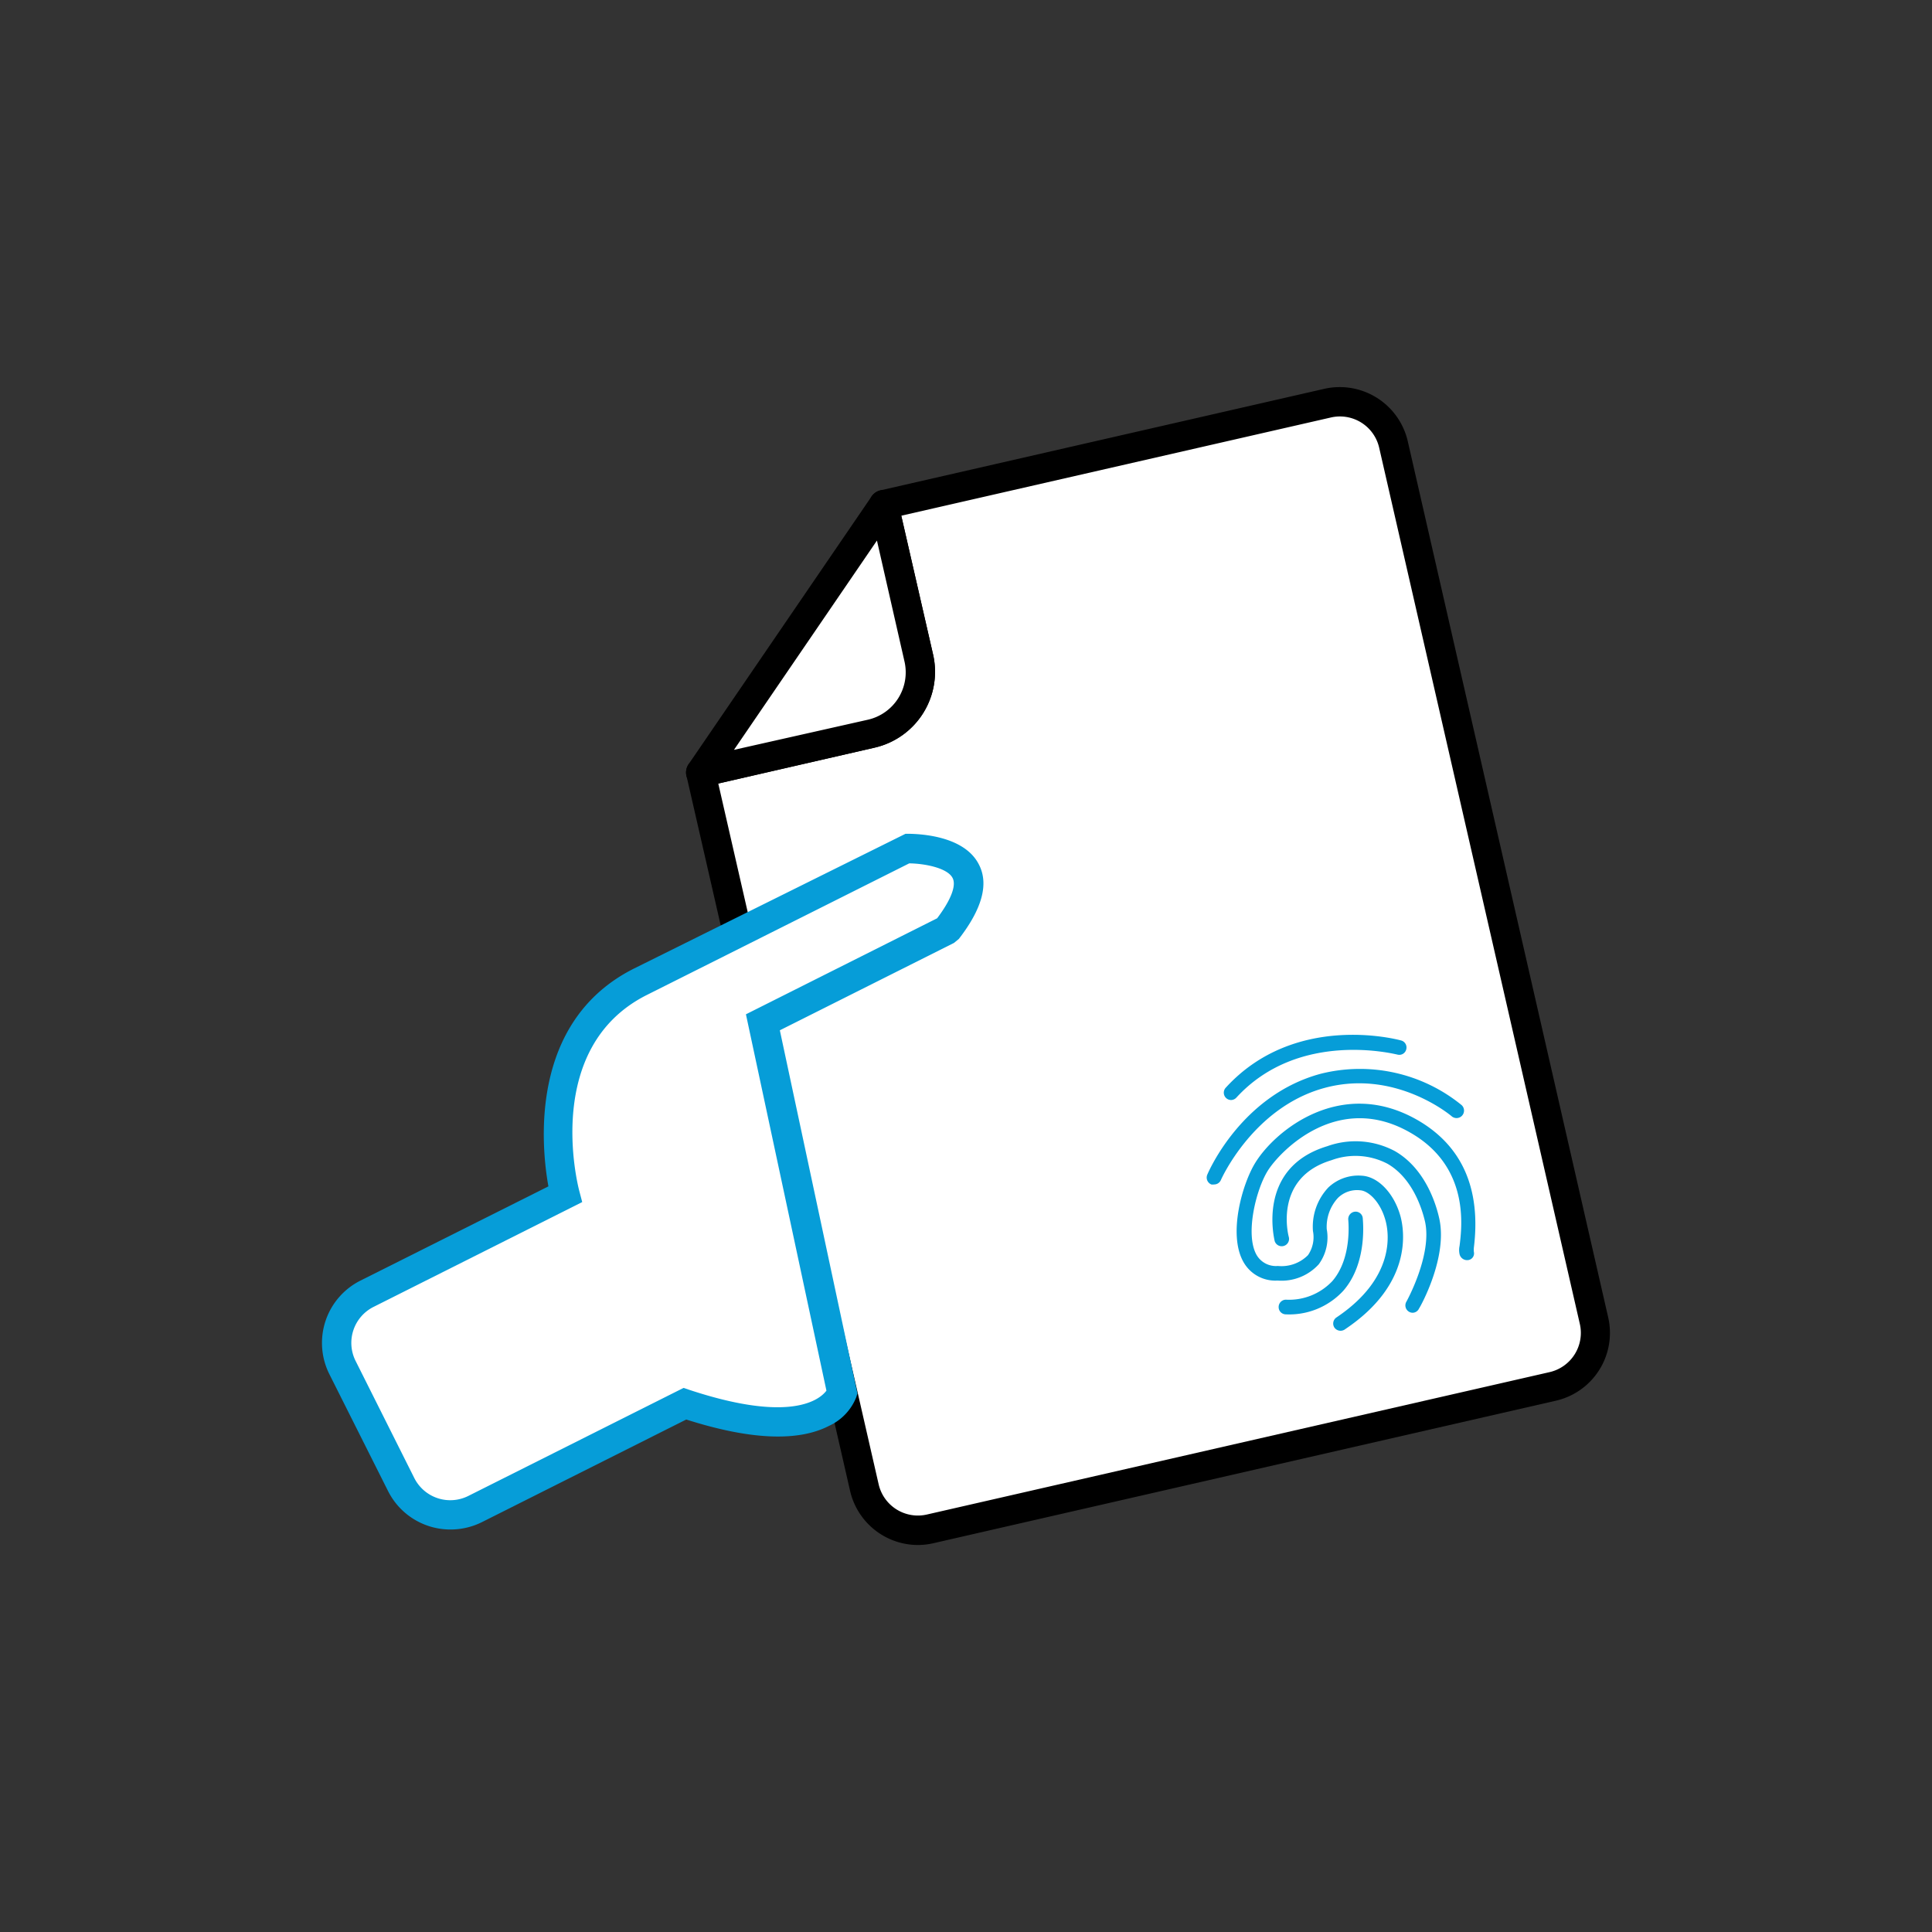 <svg id="Hukum_Pidana" data-name="Hukum Pidana" xmlns="http://www.w3.org/2000/svg" viewBox="0 0 192 192"><rect x="0" y="0" width="192" height="192" fill="#333333" stroke="none"/><defs><style>.cls-1{fill:#fff;}.cls-2{fill:#069DD8;}.cls-3{fill:#069DD8;}</style></defs><path class="cls-1" d="M69.63,76.77l17-3.89a6.26,6.26,0,0,0,4.71-7.5L87.82,50.15l44.11-10.09a5.46,5.46,0,0,1,6.55,4.1l19.92,87.08a5.45,5.45,0,0,1-4.1,6.54L92.44,151.94a5.46,5.46,0,0,1-6.54-4.11Z"/><path d="M91.21,153.54a6.93,6.93,0,0,1-6.73-5.38L68.22,77.09a1.45,1.45,0,0,1,1.09-1.74l17-3.88a4.83,4.83,0,0,0,3.62-5.77L86.41,50.48a1.46,1.46,0,0,1,.18-1.1,1.45,1.45,0,0,1,.91-.65l44.11-10.09a6.94,6.94,0,0,1,8.29,5.2l19.92,87.08a6.91,6.91,0,0,1-5.2,8.28L92.77,153.36A6.92,6.92,0,0,1,91.21,153.54ZM71.38,77.86l15.94,69.65a4,4,0,0,0,4.8,3L154,136.36a4,4,0,0,0,3-4.8L137.06,44.49a4,4,0,0,0-4.8-3L89.57,51.25l3.16,13.8a7.73,7.73,0,0,1-5.81,9.25Z"/><path class="cls-1" d="M86.6,72.88l-17,3.89L87.82,50.15l3.49,15.23A6.26,6.26,0,0,1,86.6,72.88Z"/><path d="M69.63,78.22a1.47,1.47,0,0,1-1.2-.63,1.45,1.45,0,0,1,0-1.64L86.62,49.33a1.47,1.47,0,0,1,1.47-.61,1.44,1.44,0,0,1,1.15,1.11l3.49,15.22a7.73,7.73,0,0,1-5.81,9.25L70,78.19A1.84,1.84,0,0,1,69.63,78.22Zm17.52-24.5L72.94,74.52l13.33-3h0a4.83,4.83,0,0,0,3.62-5.77Z"/><path class="cls-1" d="M36.46,128.58l19.69-9.89s-4.07-15.32,7.49-21.12L90,84.32s10.7-.31,4.06,8.09L75.8,101.6l7.86,36.82S81.94,144.11,68,139.5L47.2,150a5.45,5.45,0,0,1-7.33-2.43L34,135.9A5.46,5.46,0,0,1,36.46,128.58Z"/><path class="cls-2" d="M44.76,152a6.93,6.93,0,0,1-6.19-3.81l-5.84-11.63a6.93,6.93,0,0,1,3.08-9.29h0L54.5,117.9c-.7-3.89-2-16.36,8.49-21.64l27-13.4c.61,0,5.73-.07,7.3,3.07,1,1.94.29,4.42-2,7.38l-.49.4-17.3,8.68,7.71,36.09-.11.36a5.27,5.27,0,0,1-2.71,2.86c-3.1,1.6-7.86,1.39-14.19-.63l-20.31,10.2A7,7,0,0,1,44.76,152Zm-7.64-22.12a4,4,0,0,0-1.78,5.37l5.83,11.63a4,4,0,0,0,5.38,1.78l21.38-10.73.57.19c10.18,3.37,13,.93,13.63.08l-8-37.4,19-9.54c1.36-1.8,1.93-3.25,1.54-4-.5-1-2.75-1.44-4.31-1.46L64.3,98.87c-10.36,5.19-6.89,18.87-6.74,19.45l.3,1.14L37.12,129.88Z"/><path class="cls-3" d="M122.34,109.32a.73.73,0,0,1-.54-1.21c6.84-7.51,17-4.83,17.44-4.71a.72.72,0,0,1,.51.89.71.71,0,0,1-.89.51c-.1,0-9.75-2.55-16,4.29A.74.74,0,0,1,122.34,109.32Z"/><path class="cls-3" d="M120.66,117.71a.92.92,0,0,1-.28,0,.74.74,0,0,1-.39-1c.14-.32,3.4-7.88,11.26-10a16,16,0,0,1,14,3.11.73.73,0,0,1-1,1.1s-5.54-4.73-12.63-2.8-10.26,9.08-10.29,9.15A.73.73,0,0,1,120.66,117.71Z"/><path class="cls-3" d="M133.22,132.25a.75.75,0,0,1-.61-.32.73.73,0,0,1,.2-1c5.89-3.95,5.23-8.38,4.88-9.64-.49-1.81-1.66-2.94-2.51-3a2.71,2.71,0,0,0-2.22.76,4.24,4.24,0,0,0-1.11,3.1h0a4.53,4.53,0,0,1-.79,3.49,5,5,0,0,1-4.1,1.62h0a3.63,3.63,0,0,1-3.39-1.85c-1.56-2.76-.09-7.8,1.17-9.84,2-3.27,8.59-8.59,16.13-4.26,4.44,2.56,6.32,6.83,5.6,12.69a3,3,0,0,0,0,.4.67.67,0,0,1-.53.82.77.77,0,0,1-.89-.58,1.89,1.89,0,0,1,0-.82c.24-1.95,1-7.88-4.88-11.25-7.26-4.19-13,1.9-14.17,3.76s-2.28,6.32-1.13,8.37a2.22,2.22,0,0,0,2.12,1.11h0a3.7,3.7,0,0,0,3-1.08,3.16,3.16,0,0,0,.49-2.39,5.68,5.68,0,0,1,1.53-4.33,4.33,4.33,0,0,1,3.33-1.17c1.63.09,3.2,1.76,3.83,4,.41,1.5,1.22,6.75-5.47,11.24A.78.78,0,0,1,133.22,132.25Z"/><path class="cls-3" d="M140.4,130.46a.73.73,0,0,1-.64-1.09s2.61-4.68,1.85-8c-.29-1.23-1.22-4.26-3.71-5.71a6.87,6.87,0,0,0-5.58-.36c-5.73,1.73-4.31,7.39-4.24,7.63a.73.73,0,0,1-1.41.38c0-.07-1.86-7.26,5.23-9.4a8.3,8.3,0,0,1,6.73.49c3,1.73,4.07,5.22,4.39,6.64.9,3.87-1.87,8.84-2,9A.71.71,0,0,1,140.4,130.46Z"/><path class="cls-3" d="M127.79,130.62a.72.72,0,0,1-.72-.72.73.73,0,0,1,.71-.74,5.91,5.91,0,0,0,4.62-1.84c2-2.3,1.59-6,1.59-6.09a.74.74,0,0,1,.63-.81.71.71,0,0,1,.81.64c0,.18.51,4.41-1.93,7.21a7.31,7.31,0,0,1-5.7,2.35Z"/></svg>